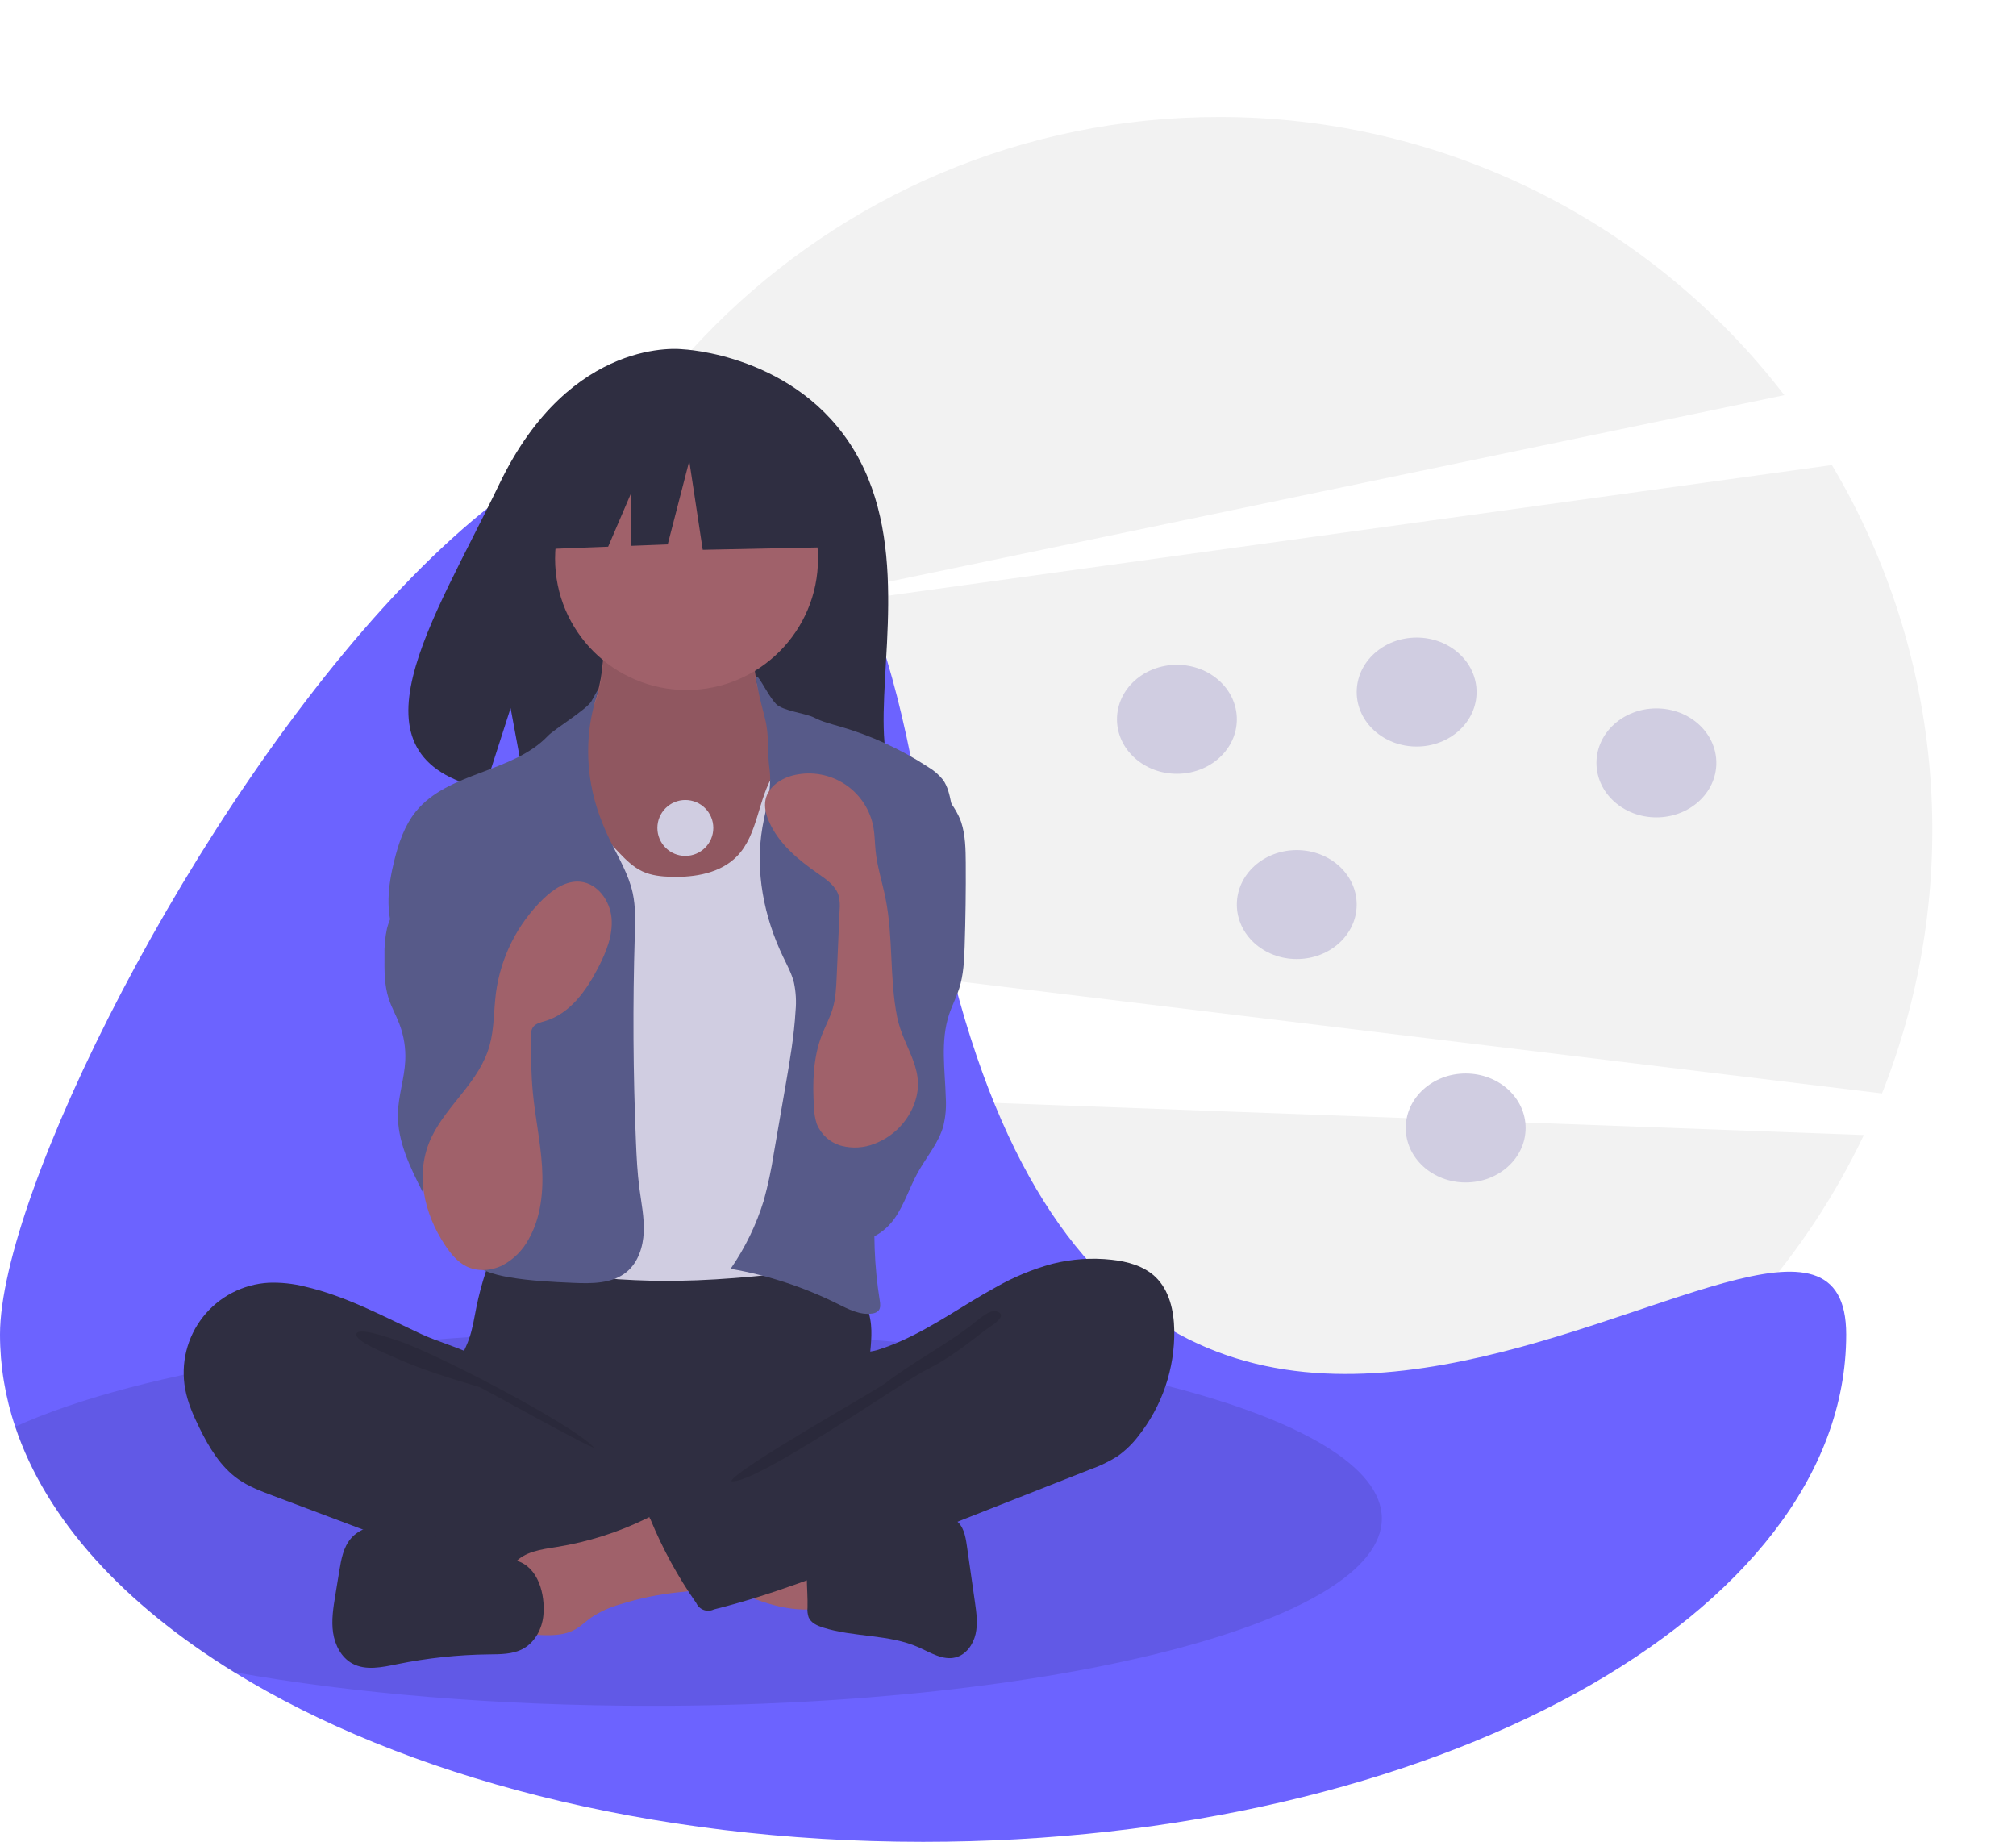 <svg width="370" height="338" viewBox="0 0 370 338" fill="none" xmlns="http://www.w3.org/2000/svg">
<g clip-path="url(#clip0)">
<path d="M345.405 200.663C352.805 182.02 355.825 161.927 354.231 141.934C352.638 121.941 346.474 102.58 336.214 85.342L126.699 114.333L327.482 72.516C315.266 56.622 299.554 43.751 281.563 34.899C263.572 26.047 243.784 21.452 223.73 21.468C151.428 21.468 92.815 80.044 92.815 152.301C92.817 158.272 93.224 164.237 94.034 170.154L345.405 200.663Z" fill="#F2F2F2"/>
<path d="M101.566 199.405C120.488 248.385 168.046 283.133 223.73 283.133C275.982 283.133 321.078 252.536 342.075 208.296L101.566 199.405Z" fill="#F2F2F2"/>
<path d="M338.839 244.909C338.839 296.323 262.985 338 169.419 338C119.153 338 74 325.974 42.976 306.867C22.733 294.404 8.502 278.925 2.793 261.819C0.95 256.371 0.007 250.66 0 244.909C0 193.499 140.397 -38.403 169.419 151.823C198.442 342.048 338.839 193.499 338.839 244.909Z" fill="#6C63FF"/>
<path opacity="0.1" d="M253.616 278.669C253.616 297.652 193.626 313.044 119.621 313.044C91.117 313.044 64.693 310.761 42.976 306.867C22.733 294.405 8.502 278.925 2.793 261.82C25.767 251.358 69.478 244.293 119.621 244.293C193.626 244.293 253.616 259.685 253.616 278.669Z" fill="black"/>
<path d="M156.894 82.866C146.275 64.934 125.266 64.098 125.266 64.098C125.266 64.098 104.793 61.482 91.66 88.792C79.419 114.248 62.525 138.826 88.94 144.785L93.712 129.944L96.666 145.89C100.427 146.16 104.201 146.225 107.969 146.083C136.257 145.17 163.198 146.35 162.33 136.205C161.177 122.719 167.112 100.12 156.894 82.866Z" fill="#2F2E41"/>
<path d="M87.432 239.905C87.038 241.862 86.747 243.852 86.077 245.733C85.413 247.6 84.387 249.327 83.779 251.214C81.843 257.228 84.527 263.933 88.816 268.575C92.534 272.584 97.334 275.433 102.637 276.777C106.505 277.749 110.528 277.889 114.514 278.024C125.553 278.398 136.877 278.733 147.337 275.187C150.642 274.04 153.834 272.59 156.873 270.858C157.833 270.401 158.678 269.736 159.348 268.911C160.146 267.776 160.248 266.303 160.241 264.916C160.217 260.239 159.268 255.586 159.494 250.915C159.618 248.327 160.103 245.742 159.865 243.162C159.324 237.312 154.675 232.076 148.927 230.842C145.96 230.205 142.882 230.552 139.861 230.843C132.019 231.596 124.144 231.948 116.266 231.897C108.216 231.846 100.217 230.618 92.208 230.49C89.839 230.452 89.887 231.181 89.133 233.472C88.439 235.581 87.87 237.729 87.432 239.905V239.905Z" fill="#2F2E41"/>
<path d="M110.275 124.421C109.888 126.445 109.47 128.543 108.253 130.206C106.853 132.12 104.569 133.214 103.063 135.045C100.795 137.802 100.665 141.681 100.656 145.25C100.647 148.537 100.714 152.044 102.549 154.773C103.739 156.544 105.551 157.785 107.321 158.978C114.201 163.611 121.635 168.328 129.929 168.48C133.366 168.544 137.051 167.657 139.312 165.07C140.289 163.854 141.057 162.486 141.584 161.019C143.705 155.794 144.991 150.269 145.394 144.645C145.583 141.999 145.565 139.276 144.669 136.779C143.661 133.971 141.624 131.661 140.277 128.999C138.685 125.834 138.103 122.257 138.609 118.75C138.676 118.503 138.655 118.241 138.551 118.008C138.44 117.883 138.302 117.785 138.147 117.722C137.992 117.66 137.825 117.634 137.658 117.646L121.212 116.463C119.68 116.387 118.154 116.213 116.645 115.941C115.758 115.761 113.417 114.502 112.571 114.837C111.006 115.456 110.596 122.742 110.275 124.421Z" fill="#A0616A"/>
<path opacity="0.1" d="M110.275 124.934C109.888 126.958 109.47 129.056 108.253 130.719C106.853 132.633 104.569 133.727 103.063 135.558C100.795 138.315 100.665 142.194 100.656 145.763C100.647 149.051 100.714 152.557 102.549 155.286C103.739 157.057 105.551 158.299 107.321 159.491C114.201 164.124 121.635 168.841 129.929 168.994C133.366 169.057 137.051 168.17 139.312 165.583C140.289 164.368 141.057 162.999 141.584 161.532C143.705 156.308 144.991 150.782 145.394 145.158C145.583 142.512 145.565 139.789 144.669 137.292C143.661 134.484 141.624 132.174 140.277 129.512C138.685 126.347 138.103 122.77 138.609 119.264C138.676 119.017 138.655 118.754 138.551 118.521C138.44 118.396 138.302 118.298 138.147 118.236C137.992 118.173 137.825 118.147 137.658 118.16L121.212 116.976C119.68 116.9 118.154 116.726 116.645 116.454C115.758 116.274 113.417 115.016 112.571 115.35C111.006 115.97 110.596 123.255 110.275 124.934Z" fill="black"/>
<path d="M126.003 126.625C139.33 126.625 150.133 115.828 150.133 102.51C150.133 89.192 139.33 78.396 126.003 78.396C112.677 78.396 101.874 89.192 101.874 102.51C101.874 115.828 112.677 126.625 126.003 126.625Z" fill="#A0616A"/>
<path d="M113.659 156.52C114.917 157.834 116.249 159.135 117.897 159.905C119.537 160.671 121.383 160.862 123.192 160.912C127.542 161.035 132.257 160.238 135.283 157.113C139.183 153.085 139.054 146.587 142.112 141.888C142.358 141.462 142.694 141.094 143.097 140.811C143.61 140.532 144.189 140.399 144.772 140.426C148.634 140.39 151.997 142.893 155.033 145.278C156.392 146.346 157.786 147.453 158.644 148.954C159.244 150.125 159.655 151.382 159.862 152.681C161.368 160.03 161.856 167.544 162.34 175.03C162.608 179.164 162.875 183.303 162.855 187.446C162.79 201.097 159.615 214.519 156.458 227.8C156.051 229.511 155.494 231.424 153.937 232.243C153.243 232.555 152.498 232.737 151.738 232.78C142.695 233.841 133.634 234.904 124.53 235.044C120.977 235.099 117.426 235.013 113.877 234.786C113.266 234.778 112.66 234.673 112.082 234.474C111.298 234.097 110.624 233.525 110.126 232.813C105.201 226.612 104.911 218.038 104.942 210.122C105.019 190.766 105.711 171.426 107.018 152.101C107.126 150.506 107.15 148.569 106 147.314C108.07 150.627 110.95 153.691 113.659 156.52Z" fill="#D0CDE1"/>
<path d="M108.548 128.677C107.733 130.151 101.725 133.812 100.565 135.034C94.084 141.861 82.255 141.605 76.328 148.917C74.243 151.49 73.159 154.722 72.362 157.936C71.235 162.481 70.633 167.438 72.521 171.724C74.338 175.848 78.162 178.699 80.759 182.383C83.609 186.427 84.891 191.338 86.12 196.131C87.027 199.669 87.941 203.296 87.588 206.932C87.186 211.065 85.185 214.851 84.003 218.832C82.821 222.814 82.617 227.557 85.35 230.686C87.357 232.985 90.506 233.896 93.516 234.409C97.358 235.063 101.262 235.25 105.155 235.422C108.596 235.573 112.389 235.603 115.034 233.399C117.121 231.659 118.028 228.837 118.145 226.124C118.262 223.411 117.698 220.721 117.344 218.029C116.977 215.237 116.836 212.422 116.718 209.609C116.189 196.988 116.117 184.359 116.501 171.722C116.582 169.093 116.679 166.431 116.118 163.86C115.38 160.48 113.552 157.459 112.026 154.353C108.999 148.188 107.567 142.199 108.035 135.347C108.497 128.583 111.448 123.431 108.548 128.677Z" fill="#575A89"/>
<path d="M142.432 129.19C143.673 130.465 147.891 130.885 149.47 131.706C150.921 132.461 152.526 132.855 154.097 133.307C159.857 134.968 165.336 137.481 170.351 140.763C171.393 141.372 172.314 142.167 173.069 143.109C173.952 144.337 174.273 145.869 174.573 147.352C175.346 151.18 176.123 155.053 175.949 158.954C175.765 163.095 174.517 167.105 173.279 171.061L168.652 185.842C165.199 196.875 161.724 208.017 160.752 219.536C160.215 225.921 160.454 232.347 161.464 238.674C161.566 239.31 161.651 240.039 161.231 240.527C160.926 240.828 160.525 241.013 160.098 241.048C157.865 241.397 155.704 240.259 153.681 239.252C147.497 236.177 140.899 234.019 134.092 232.847C136.752 229.006 138.804 224.778 140.176 220.313C140.956 217.477 141.57 214.599 142.015 211.692L144.167 199.253C144.956 194.692 145.746 190.118 146.013 185.497C146.176 183.765 146.075 182.017 145.713 180.315C145.301 178.673 144.482 177.168 143.748 175.642C140.201 168.269 138.537 159.855 139.932 151.794C140.543 148.266 141.73 144.734 141.235 141.188C140.759 137.779 141.254 135.129 140.378 131.755C136.785 117.902 140.097 126.791 142.432 129.19Z" fill="#575A89"/>
<path d="M76.266 160.575C74.65 163.928 71.946 166.785 71.026 170.391C70.668 172.077 70.515 173.8 70.569 175.522C70.547 178.118 70.533 180.767 71.331 183.238C71.844 184.828 72.68 186.295 73.282 187.854C74.121 190.033 74.495 192.363 74.379 194.694C74.217 197.924 73.119 201.06 73.033 204.293C72.898 209.377 75.251 214.157 77.547 218.695C78.125 217.265 79.008 215.978 80.136 214.925C81.263 213.872 82.608 213.077 84.074 212.598C85.541 212.118 87.095 211.964 88.628 212.147C90.16 212.33 91.634 212.845 92.947 213.657C93.552 213.098 93.617 212.18 93.641 211.356C93.81 205.458 93.974 199.559 94.132 193.661C94.38 184.538 94.617 175.293 92.517 166.412C91.569 162.402 90.094 158.407 87.389 155.297C85.965 153.659 81.131 149.345 78.793 151.18C77.742 152.005 77.988 154.251 77.821 155.388C77.57 157.186 77.046 158.935 76.266 160.575Z" fill="#575A89"/>
<path d="M176.422 150.911C177.187 153.291 177.232 155.834 177.248 158.334C177.279 163.433 177.211 168.531 177.045 173.629C176.96 176.238 176.842 178.884 176.051 181.372C175.528 183.013 174.723 184.552 174.183 186.188C172.567 191.089 173.45 196.405 173.589 201.564C173.687 203.233 173.544 204.909 173.165 206.538C172.312 209.736 170.02 212.32 168.421 215.218C166.901 217.97 165.984 221.055 164.17 223.622C162.355 226.19 159.214 228.224 156.169 227.436C153.862 226.839 152.223 224.798 151.089 222.703C148.615 218.097 147.769 212.792 148.687 207.645C149.826 201.384 153.506 195.83 154.833 189.606C156.656 181.059 153.886 172.239 153.968 163.5C153.93 162.131 154.116 160.764 154.519 159.454C155.215 157.458 156.71 155.864 158.091 154.263C159.817 152.262 161.421 150.159 162.893 147.965C163.882 146.492 165.225 142.701 166.978 142.386C170.892 141.682 175.451 147.889 176.422 150.911Z" fill="#575A89"/>
<path d="M55.956 236.104C53.792 235.56 51.562 235.323 49.331 235.4C46.988 235.529 44.699 236.156 42.616 237.238C40.534 238.32 38.706 239.833 37.253 241.675C35.801 243.518 34.758 245.649 34.194 247.926C33.629 250.202 33.556 252.573 33.98 254.88C34.441 257.392 35.476 259.759 36.605 262.05C38.362 265.613 40.469 269.168 43.722 271.452C45.625 272.787 47.827 273.62 50.003 274.44L67.134 280.889C69.654 281.838 72.175 282.787 74.72 283.667C87.507 288.084 100.837 290.732 114.342 291.539C118.456 291.783 122.631 291.852 126.644 290.916C127.597 290.694 128.613 290.362 129.164 289.555C129.491 288.987 129.683 288.351 129.727 287.697L130.781 280.322C130.929 279.284 131.072 278.19 130.691 277.213C130.209 275.973 128.998 275.194 127.844 274.531C116.581 268.067 103.431 264.5 93.951 255.628C91.719 253.539 89.852 250.228 87.14 248.809C84.066 247.2 80.444 246.282 77.266 244.799C70.318 241.558 63.487 237.834 55.956 236.104Z" fill="#2F2E41"/>
<path opacity="0.1" d="M73.06 246.047C79.115 247.943 104.68 261.08 109.062 265.666C108.474 265.878 88.546 254.717 87.948 254.537C82.512 252.907 77.047 251.266 71.885 248.88C70.846 248.4 65.138 246.144 65.397 244.835C65.689 243.357 71.985 245.71 73.06 246.047Z" fill="black"/>
<path d="M148.602 295.364C148.945 295.389 149.286 295.288 149.561 295.081C149.682 294.926 149.771 294.749 149.822 294.559C149.874 294.37 149.887 294.172 149.861 293.977C149.852 290.628 149.843 287.279 149.833 283.93C146.942 282.553 143.708 282.112 140.534 281.688L125.723 279.709C126.064 279.755 123.408 286.085 123.815 286.93C124.533 288.419 130.018 289.739 131.566 290.442C136.948 292.887 142.54 295.574 148.602 295.364Z" fill="#A0616A"/>
<path d="M102.133 283.895C99.337 284.34 96.216 284.734 94.405 286.909C92.108 289.668 93.086 293.781 94.181 297.198C94.344 297.889 94.671 298.532 95.134 299.07C95.882 299.807 97.027 299.915 98.076 299.982C100.626 300.143 103.34 300.269 105.568 299.019C106.623 298.427 107.495 297.562 108.479 296.857C110.122 295.765 111.928 294.939 113.83 294.412C117.326 293.313 120.925 292.572 124.572 292.2C126.001 292.054 127.459 291.961 128.803 291.455C130.148 290.948 131.393 289.945 131.783 288.563C132.299 286.737 131.238 284.876 130.219 283.274C128.95 281.279 127.606 279.179 125.715 277.711C122.955 275.568 121.59 277.213 118.81 278.584C113.549 281.179 107.927 282.969 102.133 283.895V283.895Z" fill="#A0616A"/>
<path d="M94.826 286.412L77.069 281.168C74.91 280.53 72.714 279.886 70.462 279.888C68.21 279.89 65.854 280.628 64.394 282.34C63.017 283.955 62.623 286.163 62.279 288.256L61.545 292.735C61.172 295.011 60.798 297.331 61.134 299.613C61.47 301.895 62.636 304.174 64.661 305.279C67.118 306.619 70.13 305.964 72.872 305.404C78.411 304.273 84.046 303.669 89.699 303.601C91.824 303.575 94.053 303.602 95.931 302.607C98.164 301.425 99.499 298.925 99.729 296.41C100.078 292.584 98.802 287.587 94.826 286.412Z" fill="#2F2E41"/>
<path d="M155.581 281.842C157.883 281.439 159.914 280.131 162.12 279.36C165.225 278.273 168.589 278.273 171.878 278.285C173.086 278.29 174.372 278.317 175.377 278.986C176.826 279.95 177.197 281.879 177.443 283.601C177.939 287.064 178.434 290.527 178.93 293.99C179.209 295.944 179.487 297.951 179.051 299.876C178.615 301.801 177.302 303.657 175.39 304.154C173.068 304.757 170.792 303.275 168.6 302.301C163.12 299.868 156.751 300.49 151.038 298.671C149.978 298.333 148.842 297.817 148.409 296.792C148.214 296.215 148.144 295.603 148.205 294.997C148.303 291.658 147.598 287.097 148.604 283.906C149.509 281.036 153.012 281.842 155.581 281.842Z" fill="#2F2E41"/>
<path d="M193.157 231.922C196.705 231.033 200.383 230.782 204.019 231.18C206.922 231.5 209.914 232.308 212.034 234.316C214.615 236.761 215.444 240.542 215.513 244.095C215.626 251.171 213.278 258.067 208.869 263.605C207.792 265.006 206.512 266.238 205.07 267.259C203.515 268.232 201.858 269.03 200.128 269.64L161.763 284.762C151.67 288.741 141.542 292.731 131.014 295.353C130.726 295.492 130.414 295.572 130.095 295.589C129.775 295.605 129.456 295.557 129.156 295.448C128.855 295.339 128.58 295.172 128.345 294.955C128.11 294.738 127.922 294.476 127.79 294.185C124.428 289.387 121.608 284.232 119.381 278.814C119.276 278.685 119.203 278.532 119.169 278.37C119.135 278.207 119.14 278.038 119.185 277.878C119.23 277.718 119.313 277.571 119.427 277.449C119.541 277.328 119.682 277.236 119.839 277.18L146.975 261.599C148.919 260.483 150.884 259.351 152.498 257.796C153.671 256.66 154.631 255.324 155.334 253.851C155.896 252.676 155.948 249.906 156.667 249.038C157.37 248.188 159.777 248.12 160.888 247.786C162.456 247.306 163.991 246.727 165.484 246.05C171.554 243.336 176.959 239.393 182.778 236.216C186.041 234.351 189.529 232.908 193.157 231.922Z" fill="#2F2E41"/>
<path opacity="0.1" d="M177.773 243.558C173.111 247.057 167.075 250.274 162.454 253.866C160.877 255.091 134.589 269.861 134.218 271.823C138.528 272.549 165.988 253.351 169.917 251.435C173.846 249.52 177.328 246.818 180.779 244.137C181.659 243.453 185.386 241.399 182.861 240.635C181.439 240.205 178.823 242.859 177.773 243.558Z" fill="black"/>
<path d="M152.199 81.137L131.443 70.272L102.779 74.717L96.849 100.892L111.612 100.325L115.736 90.708V100.167L122.547 99.905L126.501 84.594L128.972 100.892L153.188 100.399L152.199 81.137Z" fill="#2F2E41"/>
<path d="M81.697 228.532C82.722 230.062 83.924 231.558 85.571 232.384C87.63 233.415 90.17 233.231 92.232 232.205C94.275 231.11 95.948 229.434 97.038 227.389C99.294 223.408 99.761 218.645 99.48 214.079C99.198 209.512 98.222 205.016 97.791 200.461C97.477 197.151 97.451 193.82 97.426 190.495C97.421 189.796 97.432 189.043 97.845 188.479C98.345 187.797 99.26 187.609 100.07 187.368C104.623 186.017 107.645 181.752 109.811 177.528C111.258 174.708 112.516 171.625 112.237 168.468C111.958 165.311 109.687 162.13 106.532 161.808C103.931 161.543 101.53 163.194 99.654 165.013C94.921 169.633 91.879 175.708 91.017 182.263C90.605 185.473 90.723 188.77 89.85 191.887C87.984 198.54 82.148 202.62 79.239 208.607C76.034 215.205 77.803 222.694 81.697 228.532Z" fill="#A0616A"/>
<path d="M167.584 203.111C166.92 204.654 165.954 206.049 164.742 207.213C163.53 208.376 162.097 209.286 160.528 209.887C158.577 210.67 156.425 210.802 154.394 210.262C153.386 209.983 152.456 209.475 151.677 208.779C150.898 208.082 150.29 207.215 149.9 206.246C149.589 205.269 149.419 204.253 149.394 203.228C149.102 198.741 149.215 194.117 150.846 189.927C151.475 188.31 152.323 186.777 152.819 185.116C153.385 183.22 153.476 181.22 153.562 179.244L154.098 167.001C154.187 166.112 154.126 165.215 153.916 164.346C153.382 162.575 151.725 161.424 150.205 160.367C146.534 157.816 142.906 154.839 141.127 150.739C140.583 149.484 140.224 148.09 140.5 146.75C141.001 144.319 143.456 142.745 145.883 142.215C147.471 141.868 149.112 141.846 150.709 142.15C152.305 142.454 153.823 143.078 155.172 143.984C156.521 144.89 157.672 146.059 158.557 147.422C159.441 148.785 160.041 150.312 160.319 151.912C160.559 153.294 160.555 154.705 160.696 156.1C160.994 159.06 161.934 161.913 162.522 164.829C163.971 172.012 163.22 179.437 164.653 186.618C165.851 192.623 170.368 196.541 167.584 203.111Z" fill="#A0616A"/>
<path d="M125.781 157.071C128.617 157.071 130.915 154.774 130.915 151.941C130.915 149.107 128.617 146.81 125.781 146.81C122.946 146.81 120.647 149.107 120.647 151.941C120.647 154.774 122.946 157.071 125.781 157.071Z" fill="#D0CDE1"/>
<path d="M216 142C222.075 142 227 137.523 227 132C227 126.477 222.075 122 216 122C209.925 122 205 126.477 205 132C205 137.523 209.925 142 216 142Z" fill="#D0CDE1"/>
<path d="M238 176C244.075 176 249 171.523 249 166C249 160.477 244.075 156 238 156C231.925 156 227 160.477 227 166C227 171.523 231.925 176 238 176Z" fill="#D0CDE1"/>
<path d="M260 137C266.075 137 271 132.523 271 127C271 121.477 266.075 117 260 117C253.925 117 249 121.477 249 127C249 132.523 253.925 137 260 137Z" fill="#D0CDE1"/>
<path d="M269 217C275.075 217 280 212.523 280 207C280 201.477 275.075 197 269 197C262.925 197 258 201.477 258 207C258 212.523 262.925 217 269 217Z" fill="#D0CDE1"/>
<path d="M304 150C310.075 150 315 145.523 315 140C315 134.477 310.075 130 304 130C297.925 130 293 134.477 293 140C293 145.523 297.925 150 304 150Z" fill="#D0CDE1"/>
</g>
<defs>
<clipPath id="clip0">
<rect width="370" height="338" fill="white"/>
</clipPath>
</defs>
</svg>

